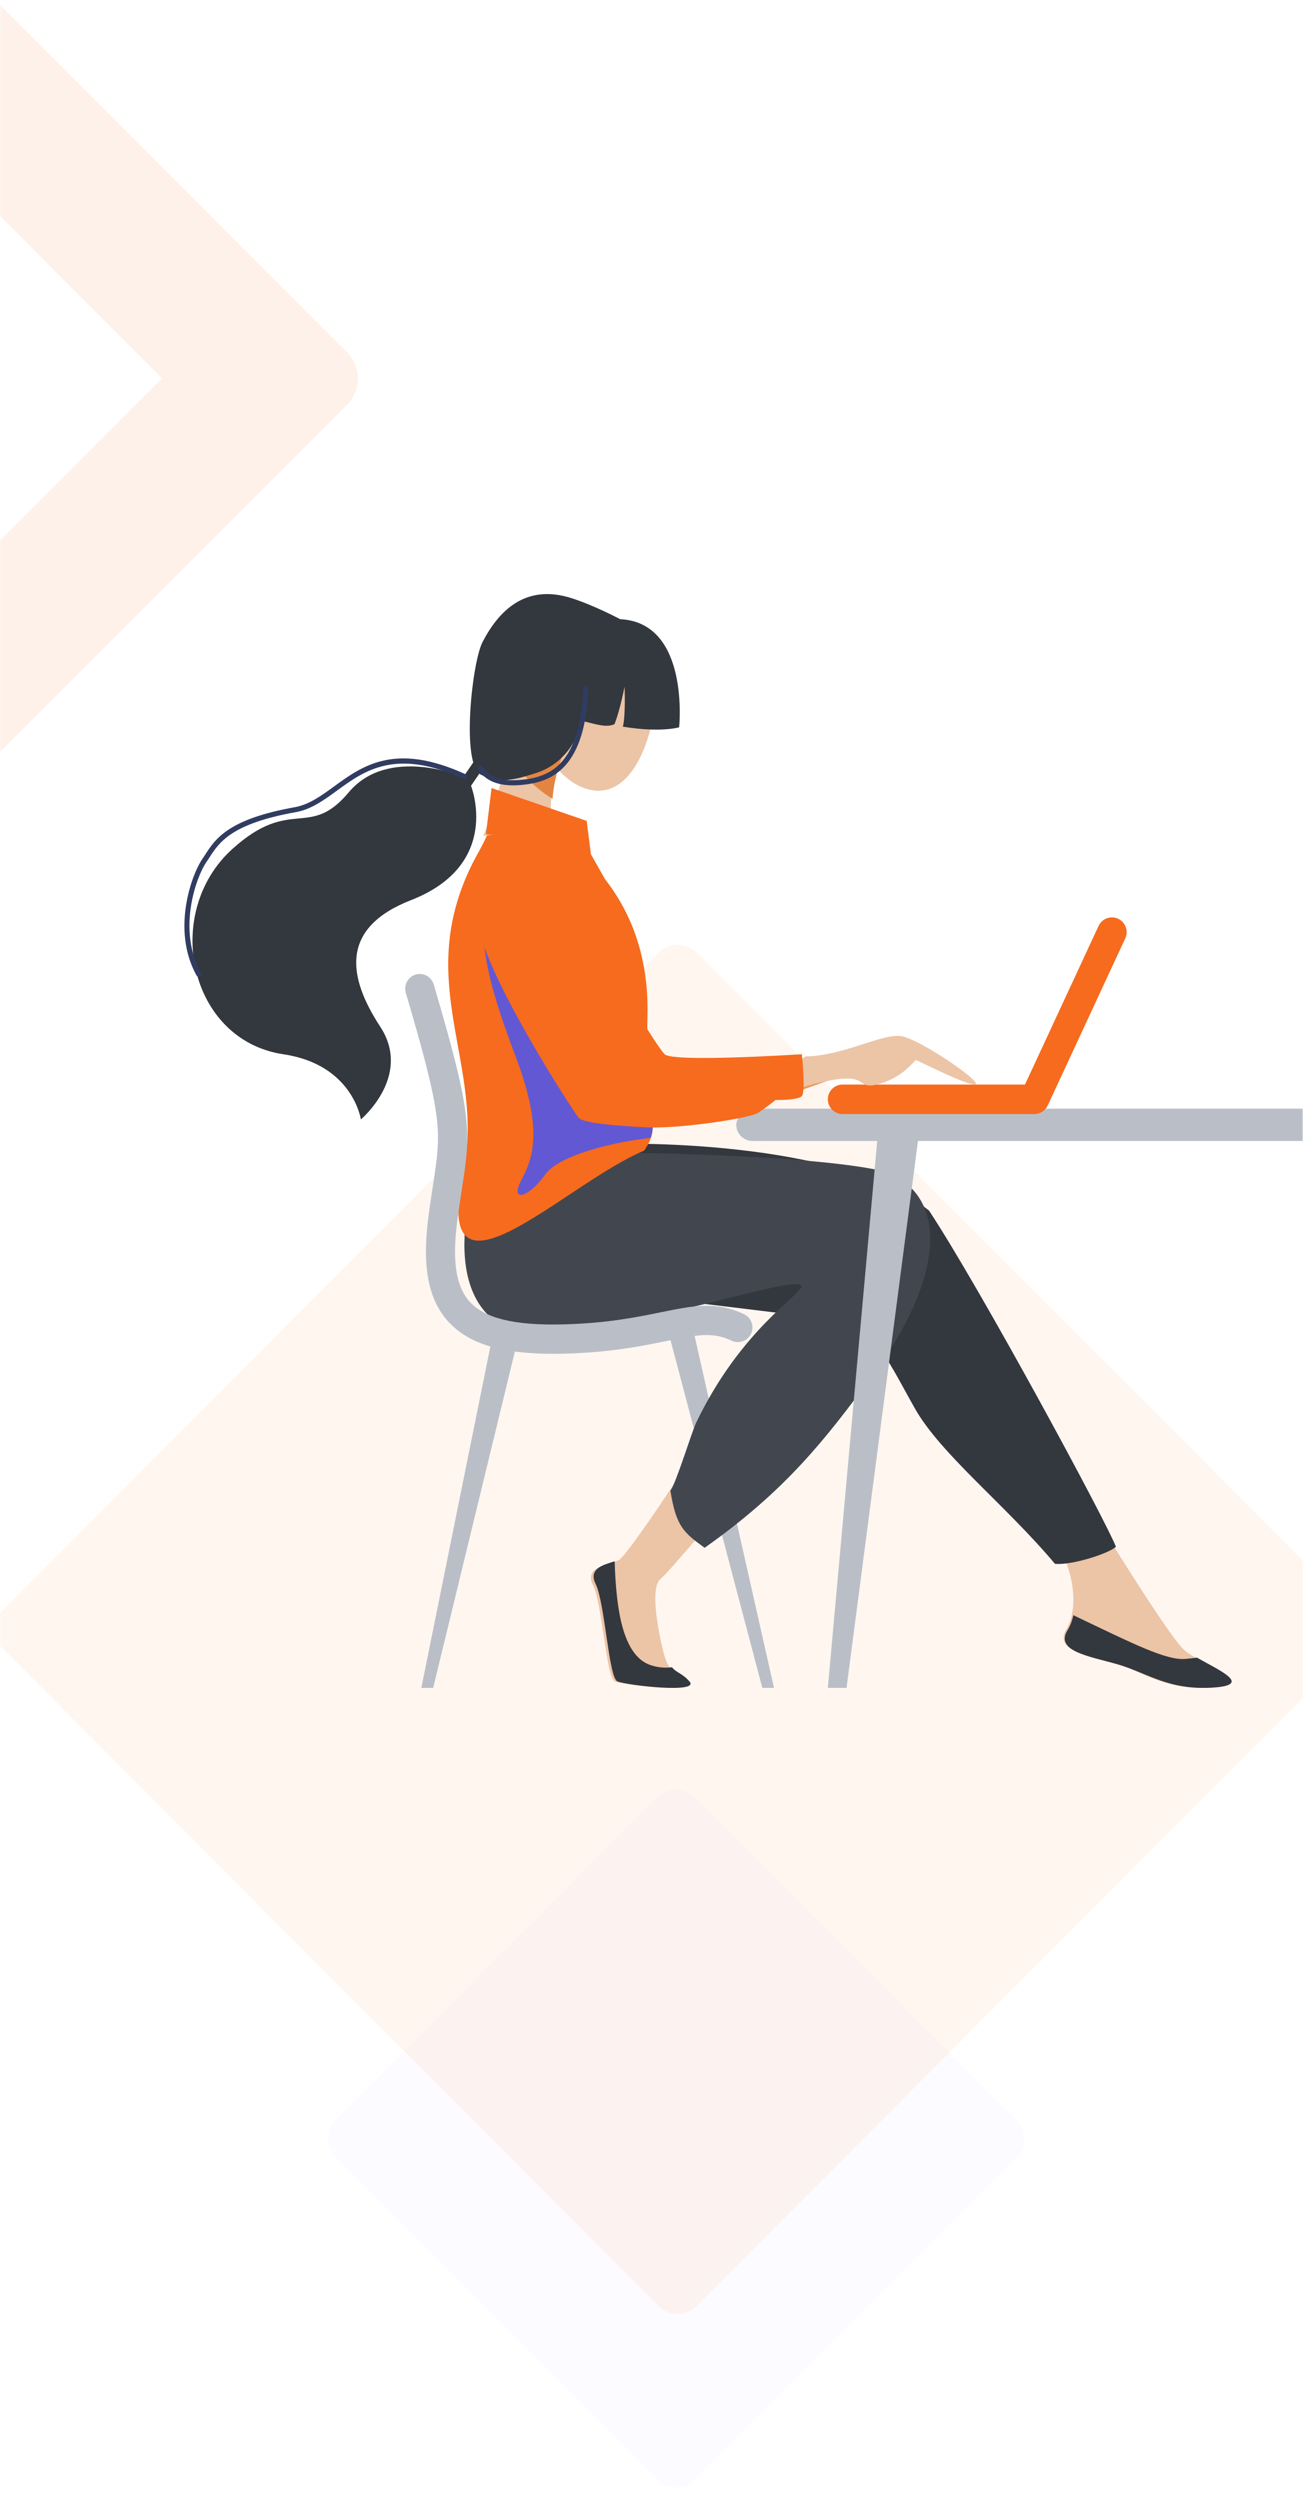 <?xml version="1.0" encoding="UTF-8"?>
<svg width="484px" height="928px" viewBox="0 0 484 928" version="1.1"
    xmlns="http://www.w3.org/2000/svg" xmlns:xlink="http://www.w3.org/1999/xlink">
    <title>illustration</title>
    <defs>
        <rect id="path-1" x="0" y="0" width="484" height="928"></rect>
        <filter x="-7.7%" y="-7.7%" width="115.4%" height="115.4%" filterUnits="objectBoundingBox"
            id="filter-3">
            <feGaussianBlur stdDeviation="3" in="SourceGraphic"></feGaussianBlur>
        </filter>
    </defs>
    <g id="📝-Pages-New" stroke="none" stroke-width="1" fill="none" fill-rule="evenodd">
        <g id="Create-Account" transform="translate(0, -120)">
            <g id="Illustrations" transform="translate(0, 37)">
                <g id="illustration" transform="translate(0, 83)">
                    <mask id="mask-2" fill="white">
                        <use xlink:href="#path-1"></use>
                    </mask>
                    <g id="Mask"></g>
                    <g id="Shape" mask="url(#mask-2)">
                        <g
                            transform="translate(171.781, 447.64) rotate(-270) translate(-171.781, -447.64) translate(-308.219, 68.64)"
                            id="Rectangle">
                            <path
                                d="M741.645,205.146 L910.489,205.303 C916.004,205.308 920.474,209.778 920.479,215.294 L920.636,384.137 C920.641,389.66 916.168,394.141 910.645,394.146 C910.639,394.146 910.633,394.146 910.627,394.146 L741.783,393.99 C736.268,393.985 731.798,389.515 731.793,383.999 L731.636,215.156 C731.631,209.633 736.104,205.152 741.627,205.146 C741.633,205.146 741.639,205.146 741.645,205.146 Z"
                                fill="#7666F8" fill-rule="evenodd" opacity="0.026"
                                transform="translate(826.136, 299.646) rotate(-45) translate(-826.136, -299.646) "></path>
                            <path
                                d="M274.258,24.85 L370.793,24.939 C376.309,24.944 380.779,29.414 380.784,34.93 L380.873,131.465 C380.878,136.988 376.405,141.469 370.883,141.474 C370.876,141.474 370.87,141.474 370.864,141.474 L274.329,141.385 C268.814,141.379 264.344,136.909 264.339,131.394 L264.249,34.859 C264.244,29.336 268.717,24.855 274.24,24.85 C274.246,24.85 274.252,24.85 274.258,24.85 Z"
                                fill="#F66B1D" fill-rule="evenodd" opacity="0.038"
                                filter="url(#filter-3)"
                                transform="translate(322.561, 83.162) rotate(-45) translate(-322.561, -83.162) "></path>
                            <path
                                d="M464.544,116.53 L809.409,116.85 C814.925,116.855 819.395,121.325 819.4,126.841 L819.72,471.706 C819.725,477.229 815.252,481.71 809.729,481.715 C809.723,481.715 809.717,481.715 809.711,481.715 L464.846,481.395 C459.33,481.39 454.86,476.92 454.855,471.404 L454.535,126.54 C454.53,121.017 459.003,116.535 464.526,116.53 C464.532,116.53 464.538,116.53 464.544,116.53 Z"
                                fill="#F66B1D" fill-rule="evenodd" opacity="0.066"
                                transform="translate(637.127, 299.123) rotate(-45) translate(-637.127, -299.123) "></path>
                            <path
                                d="M281.011,462.801 C288.681,462.801 294.898,469.006 294.898,476.661 L294.898,692.882 C294.898,700.537 288.681,706.742 281.011,706.742 L64.389,706.742 C56.72,706.742 50.503,700.537 50.503,692.882 L50.503,476.661 C50.503,469.006 56.72,462.801 64.389,462.801 L281.011,462.801 Z M239.353,518.241 L106.047,518.241 L106.047,651.3 L239.353,651.3 L239.353,518.241 Z"
                                fill="#F66B1D" fill-rule="nonzero" opacity="0.09"
                                transform="translate(172.7, 584.771) rotate(-45) translate(-172.7, -584.771) "></path>
                        </g>
                    </g>
                    <g id="Untitled-1" mask="url(#mask-2)">
                        <g
                            transform="translate(322, 423.5) scale(-1, 1) translate(-322, -423.5) translate(68, 220)">
                            <rect id="Rectangle" fill="#BABFC7" fill-rule="evenodd" x="0.5"
                                y="191.5" width="302" height="12" rx="6"></rect>
                            <path
                                d="M374.566,41.156 C378.646,55.297 368.685,69.869 357.716,72.93 C346.747,75.991 338.915,66.384 334.835,52.243 C330.754,38.102 336.344,24.16 347.316,21.099 C358.289,18.037 370.49,27.019 374.566,41.156 Z"
                                id="Path" fill="#ECC4A6" fill-rule="nonzero"></path>
                            <path
                                d="M314.941,314.5 C314.941,314.5 342.479,357.212 346.2,359.071 C349.922,360.929 359.217,361.389 355.732,368.343 C352.247,375.296 350.85,402.699 347.609,404.093 C344.367,405.488 316.461,408.729 320.646,404.093 C324.832,399.457 327.404,401.775 329.516,393.415 C331.629,385.055 334.592,369.27 330.642,366.021 C326.693,362.772 302.5,333.546 302.5,333.546 L314.941,314.5 Z"
                                id="Path" fill="#ECC4A6" fill-rule="nonzero"></path>
                            <path
                                d="M175.522,332.5 C175.522,332.5 142.054,387.732 135.854,392.696 C129.655,397.661 109.208,405.112 125.938,406.351 C142.668,407.591 150.728,400.767 161.266,397.661 C171.805,394.555 184.815,392.696 179.857,384.63 C174.899,376.563 176.96,358.95 187.65,347.778 C198.339,336.605 175.522,332.5 175.522,332.5 Z"
                                id="Path" fill="#ECC4A6" fill-rule="nonzero"></path>
                            <path
                                d="M346.709,204.542 C346.709,204.542 263.767,202.372 230.883,229.371 C211.648,258.546 165.116,344.628 161.5,354.099 C163.982,356.582 177.944,361.071 184.146,360.44 C202.452,338.609 226.644,319.729 236.265,302.604 C248.125,281.497 251.78,270.946 271.011,269.082 C290.243,267.219 333.681,261.014 346.709,261.014 C359.738,261.014 346.709,204.542 346.709,204.542 Z"
                                id="Path" fill="#33373E" fill-rule="evenodd"></path>
                            <polygon id="Path" fill="#BABFC7" fill-rule="evenodd"
                                points="419.5 406.5 415.094 406.5 383.5 276.5 393.192 276.5"></polygon>
                            <polygon id="Path" fill="#BABFC7" fill-rule="evenodd"
                                points="288.5 406.5 292.831 406.5 328.5 271.5 318.962 271.5"></polygon>
                            <path
                                d="M393.965,199.5 L345.631,207.81 C345.631,207.81 281.401,208.398 252.039,213.851 C225.328,218.804 221.381,249.041 252.039,290.693 C269.448,314.348 284.167,333.231 314.267,354.5 C321.927,348.897 324.853,346.766 326.972,333.301 C324.791,330.323 319.152,311.695 317.402,308.049 C300.754,273.369 278.529,260.754 278.207,257.344 C281.936,251.303 377.041,288.837 395.952,266.756 C414.025,245.673 393.965,199.5 393.965,199.5 Z"
                                id="Path" fill="#42474F" fill-rule="evenodd"></path>
                            <path
                                d="M395.121,90.048 C382.403,88.267 369.448,90.682 357.335,99.432 C346.746,110.202 334.768,127.964 335.501,157.263 C336.435,194.468 329.731,196.859 336.722,207.091 C365.877,219.088 415.742,270.731 403.997,215.384 C395.498,175.312 422.648,145.437 400.744,100.984 C398.96,97.366 396.734,93.859 395.121,90.048 Z"
                                id="Path" fill="#F66B1D" fill-rule="evenodd"></path>
                            <path
                                d="M335.498,171.112 C334.93,190.544 332.176,196.271 334.281,202.362 C346.208,203.575 368.021,208.333 373.471,215.932 C379.695,224.628 385.919,225.869 383.029,219.452 C380.139,213.036 372.432,203.916 384.278,172.643 C396.123,141.37 401.733,120.247 390.113,98.5 L335.498,171.112 Z"
                                id="Path" fill="#6258D4" fill-rule="evenodd"></path>
                            <path
                                d="M396.5,90.246 C388.623,72.001 386.689,51.5 386.689,51.5 L366.069,57.461 C366.069,57.461 377.767,83.144 366.537,92.318 C363.736,94.578 361.054,96.975 358.5,99.5 C370.682,90.872 383.71,88.49 396.5,90.246 Z"
                                id="Path" fill="#ECC4A6" fill-rule="nonzero"></path>
                            <path
                                d="M386.697,55.273 C385.478,54.211 383.97,52.886 382.346,51.5 L365.535,56.358 L365.5,56.445 C365.89,57.355 370.175,67.105 370.748,76.5 C375.758,73.531 381.239,68.692 387.5,60.237 C387.177,58.36 386.908,56.685 386.697,55.273 Z"
                                id="Path" fill="#E38540" fill-rule="nonzero"></path>
                            <path
                                d="M381.471,96.089 C360.285,103.481 362.634,125.826 343.132,158.73 C333.041,175.768 323.681,175.515 323.681,175.515 C306.199,175.425 288.737,174.32 271.384,172.204 C253.457,170.013 252.321,175.347 264.77,179.806 C289.917,188.798 316.009,198.482 337.052,196.147 C358.094,193.813 394.076,140.121 395.931,126.145 C398.499,106.827 392.142,92.358 381.471,96.089 Z"
                                id="Path" fill="#F09959" fill-rule="nonzero"></path>
                            <path
                                d="M370.55,282.5 C369.239,282.5 367.901,282.5 366.524,282.449 C349.356,282.022 337.673,279.637 328.283,277.721 C317.319,275.483 311.266,274.248 304.251,277.624 C301.552,278.919 298.319,277.771 297.03,275.06 C295.741,272.349 296.884,269.101 299.583,267.807 C309.885,262.865 318.506,264.625 330.437,267.061 C339.413,268.89 350.579,271.171 366.791,271.575 C384.937,272.03 396.002,269.326 401.598,263.078 C406.595,257.511 408.056,248.159 406.196,233.645 C405.562,228.68 404.924,224.55 404.363,220.902 C402.781,210.622 401.737,203.807 403.033,193.317 C404.232,183.566 407.449,170.574 414.894,145.387 C415.447,143.524 416.947,142.099 418.829,141.648 C420.711,141.198 422.689,141.79 424.019,143.202 C425.348,144.615 425.827,146.632 425.274,148.495 C411.402,195.431 412.125,200.004 415.068,219.243 C415.637,222.953 416.282,227.157 416.936,232.262 C419.229,250.16 416.909,262.266 409.638,270.367 C402.162,278.7 390.019,282.5 370.55,282.5 Z"
                                id="Path" fill="#BABFC7" fill-rule="evenodd"></path>
                            <path
                                d="M177.335,379.5 C154.927,390.197 142.865,396.327 135.685,395.744 C133.988,395.607 132.563,395.435 131.392,395.256 C123.4,399.866 110.648,405.318 124.997,406.354 C141.882,407.573 150.01,400.86 160.644,397.805 C171.278,394.75 184.406,392.921 179.403,384.986 C178.388,383.29 177.688,381.433 177.335,379.5 L177.335,379.5 Z"
                                id="Path" fill="#33373E" fill-rule="evenodd"></path>
                            <path
                                d="M347.686,359.5 C347.145,377.24 344.749,394.82 334.075,398.134 C331.596,398.929 328.977,399.166 326.399,398.828 C324.721,400.939 322.672,400.963 319.924,404.069 C315.771,408.752 343.448,405.478 346.676,404.069 C349.904,402.66 351.282,374.992 354.737,367.956 C357.581,362.185 351.862,360.835 347.686,359.5 Z"
                                id="Path" fill="#33373E" fill-rule="evenodd"></path>
                            <path
                                d="M263.032,193.5 L191.785,193.5 C189.659,193.499 187.725,192.264 186.829,190.335 L158.037,128.335 C157.186,126.558 157.356,124.462 158.481,122.845 C159.606,121.228 161.512,120.342 163.473,120.523 C165.433,120.705 167.144,121.928 167.953,123.724 L195.273,182.558 L263.032,182.558 C266.052,182.558 268.5,185.007 268.5,188.029 C268.5,191.05 266.052,193.5 263.032,193.5 L263.032,193.5 Z"
                                id="Path" fill="#F66B1D" fill-rule="evenodd"></path>
                            <path
                                d="M276.893,172.117 C262.488,171.907 248.205,163.378 241.108,164.624 C234.011,165.87 210.837,181.837 213.752,182.458 C216.668,183.079 235.051,173.623 235.695,173.479 C236.34,173.336 240.287,180.028 250.1,182.485 C259.913,184.943 250.167,175.183 280.582,184.306 C300.341,190.242 276.893,172.117 276.893,172.117 Z"
                                id="Path" fill="#ECC4A6" fill-rule="nonzero"></path>
                            <path
                                d="M393.418,72.5 L395.5,89.677 C395.5,89.677 377.181,90.795 368.067,96.055 C358.953,101.315 345.5,116.5 345.5,116.5 L356.488,97.106 L358.074,84.697 L393.418,72.5 Z"
                                id="Path" fill="#F66B1D" fill-rule="evenodd"></path>
                            <path
                                d="M385.319,93.839 C371.57,91.265 365.21,103.569 356.297,123.659 C347.383,143.748 332.168,168.141 329.134,171.289 C326.099,174.437 278.145,171.289 278.145,171.289 C278.145,171.289 276.694,185.164 278.145,186.82 C279.596,188.475 287.885,188.269 287.885,188.269 C287.885,188.269 291.203,190.917 294.311,193.011 C297.419,195.104 323.748,199.039 335.975,198.438 C348.202,197.837 359.401,196.779 361.058,194.914 C362.715,193.05 396.087,141.694 398.163,123.264 C400.239,104.833 392.334,95.157 385.319,93.839 Z"
                                id="Path" fill="#F66B1D" fill-rule="evenodd"></path>
                            <path
                                d="M345.657,9.821 C319.657,11.06 323.732,49.956 323.732,49.956 C323.732,49.956 330.488,52.032 344.633,49.713 C343.546,45.537 344.012,34.871 344.012,34.871 C344.012,34.871 345.657,43.527 347.745,48.783 C350.733,50.149 354.117,48.937 359.872,47.556 C362.825,59.905 371.172,65.138 376.888,66.924 C383.202,68.9 389.884,71.254 397.346,67.542 C404.808,63.829 400.707,25.902 396.745,18.273 C390.796,6.827 380.912,-3.423 363.81,1.987 C355.234,4.704 345.657,9.821 345.657,9.821 Z"
                                id="Path" fill="#33373E" fill-rule="nonzero"></path>
                            <path
                                d="M390.5,56.261 L401.038,71.661 C401.038,71.661 389.362,100.865 423.317,114.099 C449.911,124.463 446.776,142.721 434.762,161.071 C422.748,179.421 441.954,195.5 441.954,195.5 C441.954,195.5 444.88,175.159 470.721,171.317 C505.953,166.084 515.929,118.727 489.615,95.048 C467.836,75.454 461.214,91.683 446.473,74.099 C431.731,56.515 403.907,68.389 403.907,68.389 L393.707,53.5 L390.5,56.261 Z"
                                id="Path" fill="#33373E" fill-rule="nonzero"></path>
                            <path
                                d="M502.209,142.5 C502.05,142.501 501.894,142.462 501.755,142.385 C501.533,142.268 501.368,142.068 501.295,141.83 C501.222,141.592 501.248,141.334 501.367,141.115 C510.289,124.92 503.012,105.3 499.346,99.984 C498.958,99.422 498.59,98.849 498.183,98.245 C494.579,92.667 490.095,85.727 466.171,81.453 C460.407,80.426 455.74,77.029 450.803,73.432 C440.601,66.004 429.035,57.583 403.911,69.055 C403.599,69.229 403.214,69.214 402.917,69.015 C402.62,68.816 402.462,68.468 402.508,68.116 C402.554,67.764 402.797,67.467 403.136,67.35 C429.271,55.425 441.311,64.188 451.935,71.921 C456.695,75.383 461.19,78.657 466.52,79.614 C491.259,84.031 495.999,91.355 499.789,97.237 C500.176,97.83 500.533,98.391 500.906,98.93 C504.75,104.496 512.387,125.054 503.027,142.015 C502.862,142.311 502.55,142.496 502.209,142.5 L502.209,142.5 Z"
                                id="Path" fill="#303C60" fill-rule="nonzero"></path>
                            <path
                                d="M385.359,71.5 C383.504,71.489 381.653,71.339 379.82,71.053 C370.698,69.688 358.461,64.51 357.5,35.428 C357.511,34.924 357.914,34.517 358.418,34.501 C358.922,34.484 359.351,34.864 359.395,35.365 C359.785,47.355 362.17,56.222 366.471,61.727 C369.736,65.91 374.068,68.277 380.093,69.179 C388.535,70.443 394.131,68.888 396.723,64.553 C396.898,64.26 397.216,64.082 397.557,64.087 C397.898,64.091 398.211,64.277 398.378,64.574 C398.545,64.872 398.54,65.236 398.366,65.529 C395.988,69.498 391.625,71.5 385.359,71.5 Z"
                                id="Path" fill="#303C60" fill-rule="nonzero"></path>
                            <polygon id="Path" fill="#BABFC7" fill-rule="evenodd"
                                points="268.5 406.5 261.548 406.5 234.5 199.5 249.795 199.5"></polygon>
                        </g>
                    </g>
                </g>
            </g>
        </g>
    </g>
</svg>